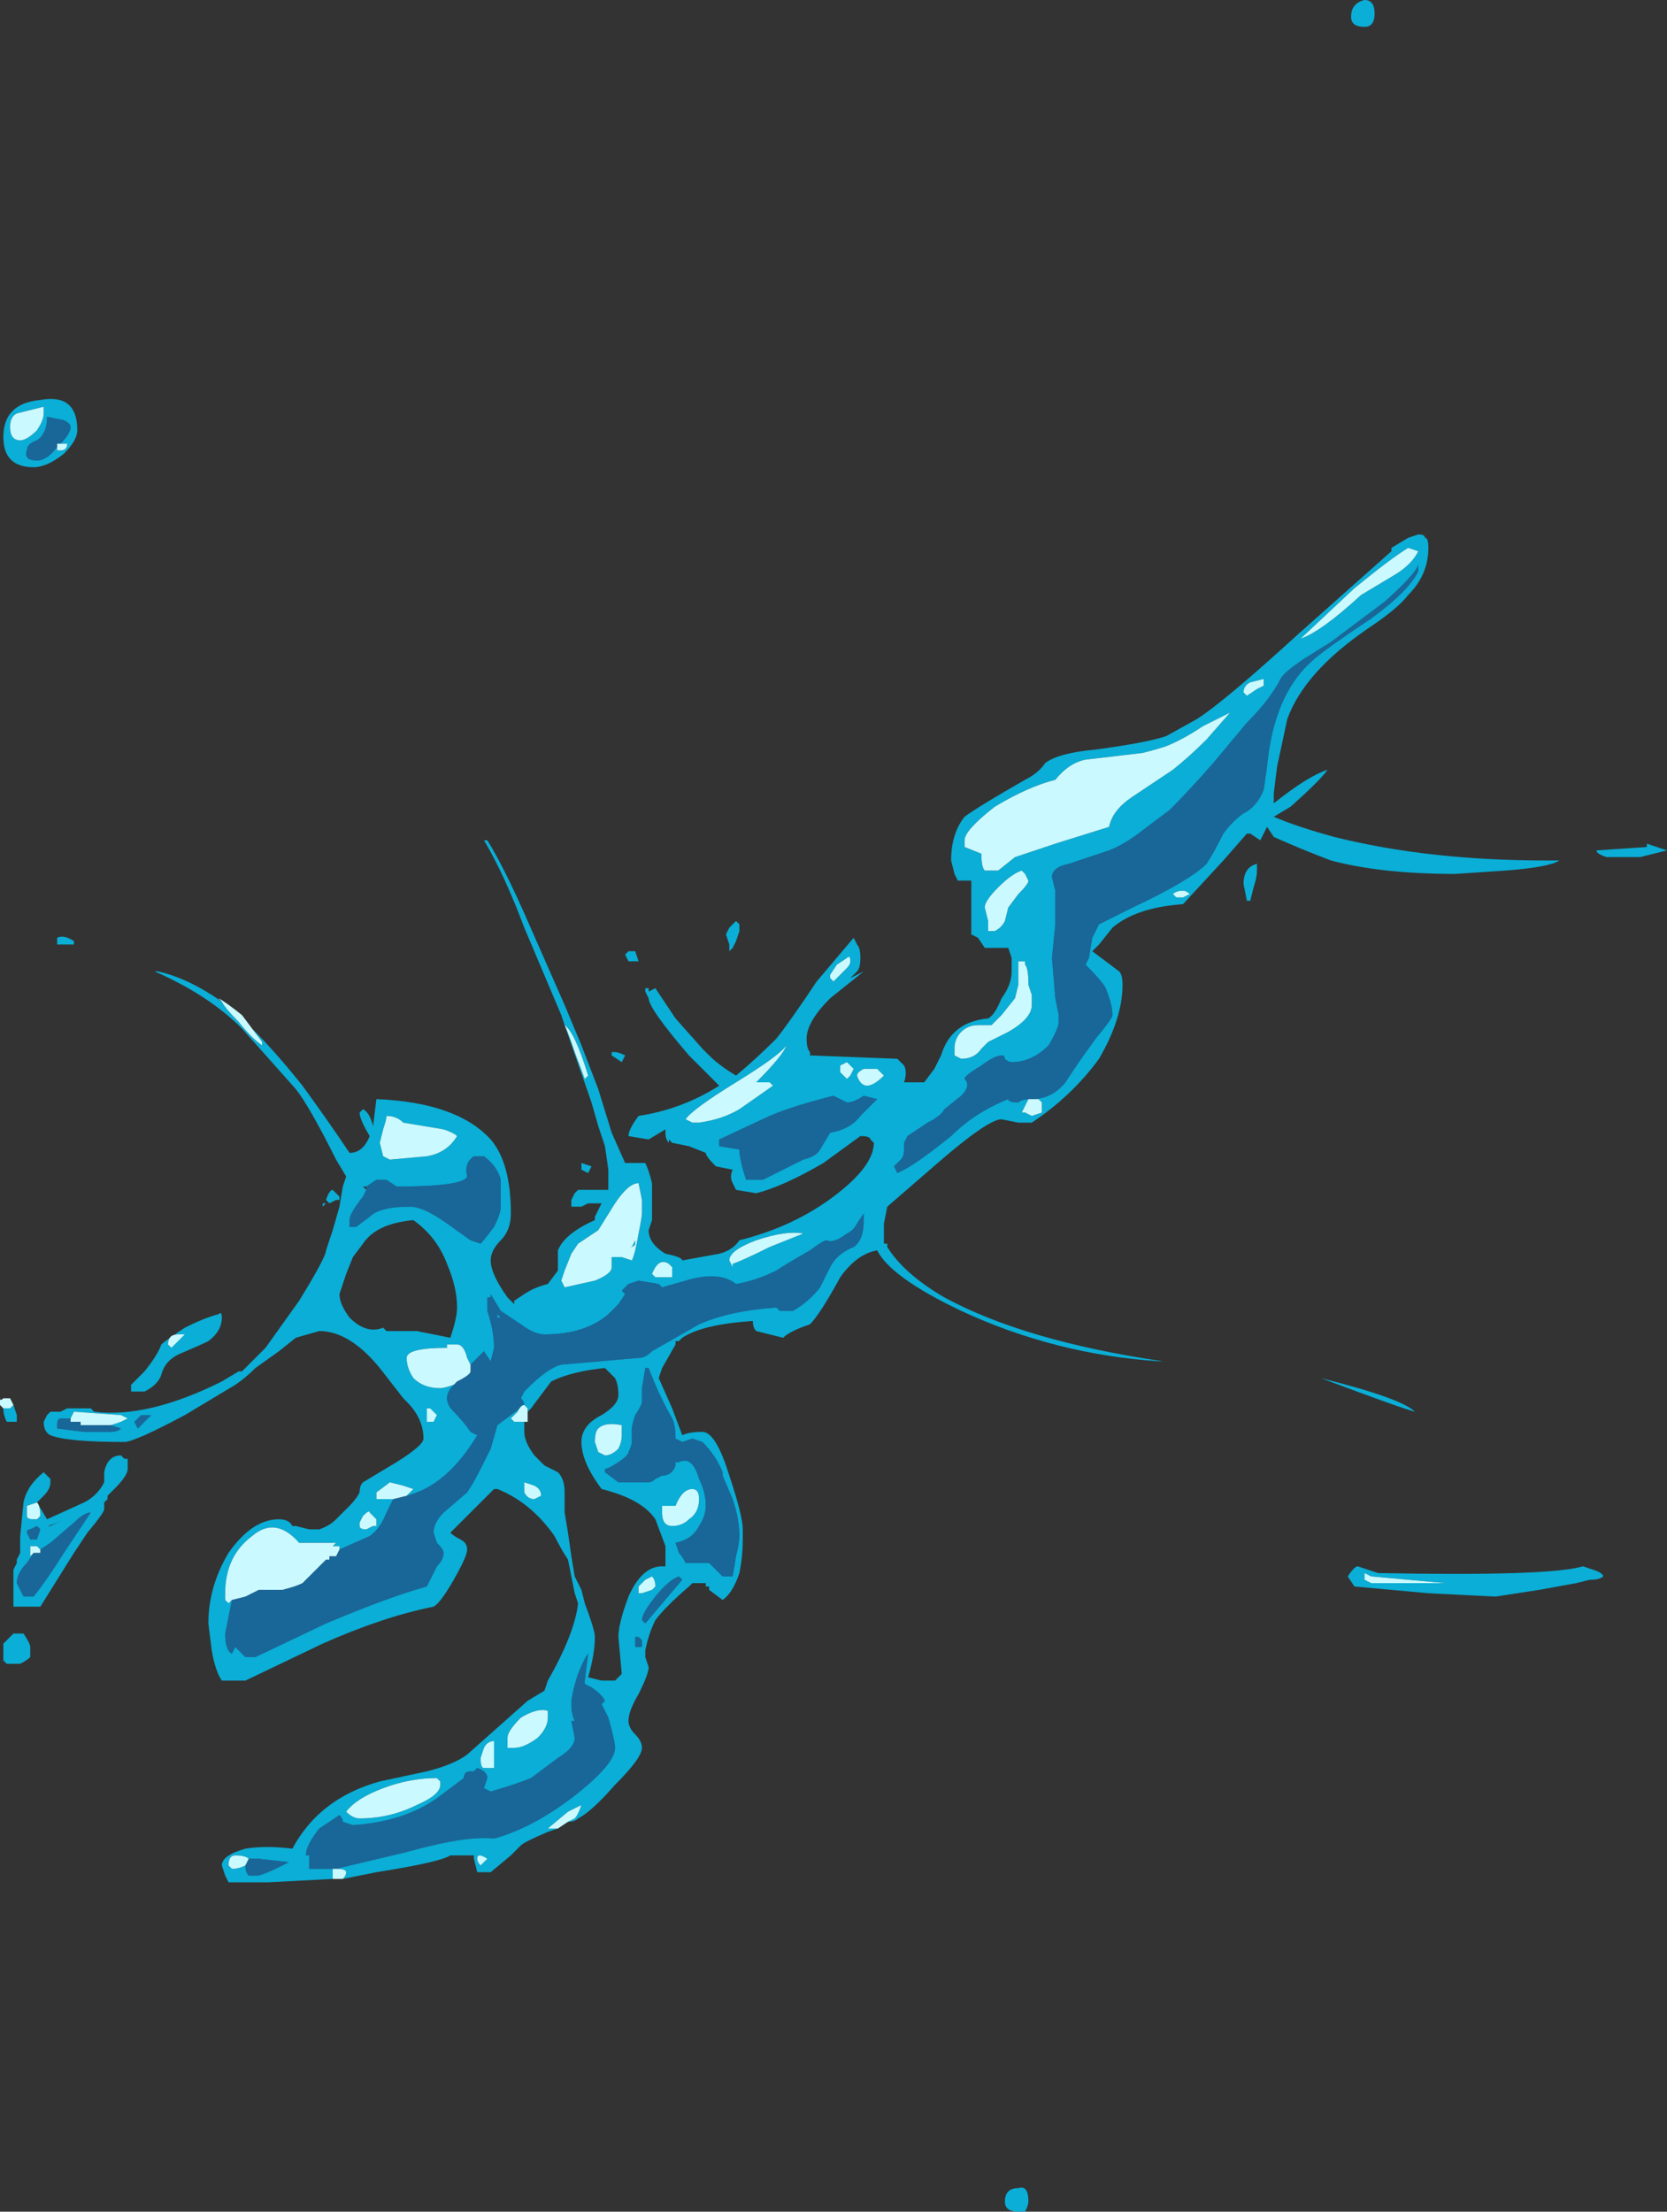 <?xml version="1.0" encoding="UTF-8" standalone="no"?>
<svg xmlns:ffdec="https://www.free-decompiler.com/flash" xmlns:xlink="http://www.w3.org/1999/xlink" ffdec:objectType="shape" height="32.9px" width="24.8px" xmlns="http://www.w3.org/2000/svg">
  <rect width="100%" height="100%" fill="#333333" stroke="none"/>
  <g transform="matrix(1.0, 0.0, 0.0, 1.0, 29.65, 39.05)">
    <path d="M-9.35 -38.65 Q-9.55 -38.65 -9.55 -38.8 -9.55 -39.0 -9.35 -39.05 -9.2 -39.05 -9.2 -38.85 -9.2 -38.65 -9.35 -38.65 M-9.4 -30.2 L-8.9 -30.5 Q-8.65 -30.65 -8.55 -30.85 L-8.7 -30.9 Q-8.95 -30.75 -9.5 -30.3 L-10.3 -29.55 Q-10.0 -29.65 -9.4 -30.2 M-21.25 -23.8 L-21.3 -23.95 -21.85 -25.25 Q-22.15 -26.05 -22.45 -26.55 L-22.4 -26.55 Q-22.15 -26.15 -21.8 -25.35 L-21.25 -24.1 -21.0 -23.5 -20.75 -22.85 -20.55 -22.2 -20.35 -21.75 -20.05 -21.75 Q-20.0 -21.65 -19.95 -21.45 -19.95 -21.3 -19.95 -21.2 L-19.95 -20.9 -20.0 -20.75 Q-20.0 -20.55 -19.75 -20.4 -19.5 -20.35 -19.5 -20.3 L-18.95 -20.4 Q-18.75 -20.45 -18.65 -20.6 -17.85 -20.8 -17.25 -21.25 -16.65 -21.7 -16.65 -22.05 L-16.7 -22.1 Q-16.7 -22.15 -16.85 -22.15 L-17.4 -21.75 Q-18.0 -21.4 -18.4 -21.3 L-18.7 -21.35 -18.75 -21.45 Q-18.8 -21.55 -18.75 -21.65 L-19.0 -21.7 Q-19.15 -21.85 -19.15 -21.9 L-19.4 -22.0 -19.65 -22.05 -19.7 -22.1 -19.7 -22.05 Q-19.75 -22.1 -19.75 -22.2 L-19.75 -22.25 -20.0 -22.1 -20.3 -22.15 Q-20.3 -22.25 -20.15 -22.45 -19.5 -22.55 -18.95 -22.9 L-19.4 -23.35 Q-20.0 -24.05 -20.0 -24.2 L-20.05 -24.3 -20.05 -24.35 -20.0 -24.35 -20.0 -24.3 -19.9 -24.35 -19.6 -23.9 -19.2 -23.45 -19.1 -23.35 Q-18.95 -23.2 -18.7 -23.05 -18.4 -23.3 -18.1 -23.6 -17.9 -23.85 -17.5 -24.45 L-16.95 -25.1 -16.9 -25.0 Q-16.85 -24.95 -16.85 -24.8 -16.85 -24.65 -16.9 -24.6 L-17.0 -24.5 -16.8 -24.6 -17.3 -24.2 Q-17.65 -23.85 -17.65 -23.6 -17.65 -23.45 -17.6 -23.4 L-17.6 -23.35 -16.3 -23.3 -16.2 -23.2 Q-16.15 -23.1 -16.2 -22.95 L-15.9 -22.95 -15.75 -23.15 -15.65 -23.35 Q-15.5 -23.85 -14.95 -23.9 -14.85 -23.95 -14.75 -24.2 -14.6 -24.4 -14.6 -24.6 -14.6 -24.7 -14.6 -24.8 L-14.65 -24.95 -15.0 -24.95 -15.1 -25.1 -15.2 -25.15 -15.2 -25.95 -15.4 -25.95 -15.45 -26.05 -15.5 -26.25 Q-15.5 -26.65 -15.3 -26.9 -15.1 -27.05 -14.4 -27.45 -14.2 -27.55 -14.1 -27.7 -13.9 -27.85 -13.35 -27.9 -12.6 -28.0 -12.3 -28.1 L-11.85 -28.35 Q-11.45 -28.6 -10.3 -29.65 L-8.95 -30.85 -8.95 -30.9 -8.7 -31.05 -8.55 -31.1 Q-8.45 -31.1 -8.45 -31.05 -8.4 -31.05 -8.4 -30.9 -8.4 -30.5 -8.7 -30.2 -8.85 -30.0 -9.3 -29.7 -10.25 -29.05 -10.5 -28.35 L-10.65 -27.65 -10.7 -27.25 -10.7 -27.1 Q-10.2 -27.5 -9.9 -27.6 -10.0 -27.45 -10.45 -27.05 L-10.7 -26.9 Q-10.35 -26.75 -9.8 -26.6 -8.4 -26.25 -6.65 -26.25 L-6.45 -26.25 Q-6.6 -26.15 -7.25 -26.1 L-8.0 -26.05 Q-9.1 -26.05 -9.85 -26.25 -10.25 -26.4 -10.7 -26.6 L-10.8 -26.75 -10.9 -26.55 -11.05 -26.65 -11.1 -26.65 -11.45 -26.25 -12.05 -25.6 Q-12.75 -25.55 -13.1 -25.25 L-13.3 -25.0 -13.4 -24.9 -13.0 -24.6 Q-12.95 -24.55 -12.95 -24.4 -12.95 -23.9 -13.3 -23.3 -13.7 -22.75 -14.3 -22.35 L-14.5 -22.35 -14.75 -22.4 Q-14.95 -22.4 -15.7 -21.75 L-16.45 -21.1 -16.5 -20.85 Q-16.5 -20.7 -16.5 -20.6 L-16.5 -20.55 -16.45 -20.55 -16.45 -20.5 Q-16.2 -20.1 -15.6 -19.75 -14.4 -19.1 -12.35 -18.8 L-12.4 -18.8 Q-13.95 -18.9 -15.35 -19.55 -16.4 -20.05 -16.6 -20.45 -16.9 -20.4 -17.15 -20.05 -17.45 -19.5 -17.6 -19.35 -17.9 -19.25 -18.0 -19.15 L-18.4 -19.25 Q-18.45 -19.3 -18.45 -19.4 -19.2 -19.35 -19.5 -19.15 L-19.55 -19.1 -19.6 -19.1 -19.6 -19.05 -19.8 -18.7 -19.85 -18.55 -19.65 -18.1 -19.5 -17.7 Q-19.4 -17.75 -19.2 -17.75 -19.0 -17.75 -18.8 -17.1 -18.6 -16.5 -18.6 -16.3 L-18.6 -16.15 Q-18.6 -15.9 -18.65 -15.65 -18.75 -15.35 -18.9 -15.25 L-19.1 -15.4 -19.1 -15.45 -19.15 -15.45 -19.15 -15.5 -19.35 -15.5 -19.4 -15.45 Q-19.75 -15.15 -19.9 -14.95 -20.0 -14.75 -20.05 -14.5 L-20.05 -14.4 -20.0 -14.25 Q-20.0 -14.15 -20.15 -13.85 -20.3 -13.6 -20.3 -13.45 -20.3 -13.35 -20.2 -13.25 -20.1 -13.15 -20.1 -13.05 -20.1 -12.9 -20.5 -12.5 -20.85 -12.1 -21.05 -12.0 -21.1 -11.95 -21.2 -11.95 L-21.1 -12.0 Q-21.05 -12.05 -21.0 -12.2 L-21.2 -12.1 -21.5 -11.85 -21.35 -11.85 -21.5 -11.8 Q-21.85 -11.65 -21.9 -11.6 L-22.05 -11.45 -22.35 -11.2 -22.55 -11.2 -22.6 -11.4 -22.6 -11.45 -22.95 -11.45 Q-23.1 -11.35 -24.05 -11.2 L-24.55 -11.1 Q-24.5 -11.15 -24.5 -11.2 -24.5 -11.25 -24.65 -11.25 L-23.6 -11.5 Q-22.7 -11.75 -22.3 -11.7 -21.75 -11.85 -21.15 -12.3 -20.5 -12.8 -20.5 -13.05 -20.5 -13.15 -20.6 -13.5 L-20.7 -13.7 -20.65 -13.75 Q-20.7 -13.85 -20.85 -13.95 L-20.95 -14.0 -20.95 -14.05 -20.9 -14.45 Q-20.95 -14.4 -21.05 -14.15 -21.15 -13.85 -21.15 -13.7 -21.15 -13.55 -21.1 -13.45 L-21.15 -13.45 -21.1 -13.2 Q-21.1 -13.05 -21.35 -12.9 L-21.75 -12.6 Q-22.0 -12.5 -22.35 -12.4 L-22.45 -12.45 -22.4 -12.6 Q-22.4 -12.7 -22.55 -12.75 L-22.6 -12.7 -22.65 -12.7 Q-22.75 -12.7 -22.75 -12.6 L-23.15 -12.3 Q-23.65 -11.95 -24.4 -11.9 L-24.55 -11.95 Q-24.55 -12.0 -24.6 -12.05 L-24.9 -11.85 Q-25.1 -11.6 -25.1 -11.45 L-25.05 -11.45 -25.05 -11.4 Q-25.05 -11.3 -25.05 -11.25 L-24.7 -11.25 -24.7 -11.1 -25.65 -11.05 -26.25 -11.05 -26.3 -11.15 -26.35 -11.3 Q-26.35 -11.45 -26.0 -11.55 -25.7 -11.6 -25.3 -11.55 -24.9 -12.3 -24.0 -12.55 L-23.3 -12.7 Q-22.9 -12.8 -22.7 -12.95 L-21.8 -13.75 -21.55 -13.9 -21.5 -14.05 Q-21.1 -14.75 -21.05 -15.2 L-21.1 -15.35 -21.2 -15.85 Q-21.3 -16.0 -21.4 -16.2 -21.75 -16.7 -22.25 -16.9 L-22.3 -16.9 -22.95 -16.25 Q-22.9 -16.2 -22.8 -16.15 -22.7 -16.1 -22.7 -16.0 -22.7 -15.9 -22.9 -15.55 -23.1 -15.2 -23.2 -15.15 -23.95 -15.0 -24.85 -14.6 L-26.0 -14.05 -26.35 -14.05 Q-26.45 -14.2 -26.5 -14.5 L-26.55 -14.9 Q-26.55 -15.45 -26.25 -15.95 -25.9 -16.45 -25.5 -16.45 -25.35 -16.45 -25.3 -16.35 L-25.25 -16.35 -25.05 -16.3 -24.9 -16.3 Q-24.75 -16.35 -24.65 -16.45 L-24.45 -16.65 Q-24.35 -16.75 -24.3 -16.85 -24.3 -16.95 -24.25 -17.0 L-23.75 -17.3 Q-23.35 -17.55 -23.35 -17.65 -23.35 -17.95 -23.6 -18.2 L-23.65 -18.25 -24.0 -18.7 Q-24.45 -19.25 -24.9 -19.25 L-25.25 -19.15 -25.5 -18.95 -25.85 -18.7 Q-26.0 -18.55 -26.15 -18.45 L-26.9 -18.0 Q-27.65 -17.6 -27.8 -17.6 -28.65 -17.6 -28.9 -17.7 -29.0 -17.75 -29.0 -17.9 L-28.95 -18.0 -28.9 -18.05 -28.75 -18.05 -28.65 -18.1 -28.3 -18.1 -28.25 -18.05 Q-27.45 -17.95 -26.35 -18.5 L-26.1 -18.65 -26.05 -18.65 Q-25.8 -18.9 -25.7 -19.0 L-25.2 -19.7 Q-24.8 -20.35 -24.8 -20.45 L-24.7 -20.75 -24.6 -21.1 -24.55 -21.4 -24.5 -21.55 -24.65 -21.8 Q-25.05 -22.6 -25.25 -22.85 L-26.05 -23.75 Q-26.55 -24.25 -27.35 -24.6 L-27.3 -24.6 Q-26.85 -24.5 -26.35 -24.15 -26.3 -24.05 -26.1 -23.85 -25.9 -23.6 -25.75 -23.5 L-25.75 -23.55 -25.9 -23.75 Q-25.55 -23.4 -25.15 -22.9 -24.75 -22.35 -24.45 -21.9 -24.25 -21.9 -24.15 -22.15 -24.3 -22.4 -24.3 -22.5 L-24.25 -22.55 Q-24.15 -22.5 -24.1 -22.3 L-24.05 -22.7 Q-22.85 -22.65 -22.35 -22.1 -22.05 -21.75 -22.05 -21.0 -22.05 -20.75 -22.2 -20.6 -22.35 -20.45 -22.35 -20.3 -22.35 -20.1 -22.1 -19.75 L-22.0 -19.65 -22.0 -19.7 -21.85 -19.8 Q-21.7 -19.9 -21.5 -19.95 L-21.35 -20.15 -21.35 -20.45 Q-21.25 -20.7 -20.8 -20.9 L-20.8 -20.95 -20.7 -21.15 -20.9 -21.15 -21.0 -21.1 -21.15 -21.1 -21.15 -21.2 -21.1 -21.3 -21.05 -21.35 -20.6 -21.35 -20.6 -21.65 -20.65 -22.0 -20.75 -22.3 -20.85 -22.65 -21.25 -23.8 Q-21.2 -23.7 -21.1 -23.4 L-20.95 -23.0 -20.9 -23.05 Q-21.1 -23.7 -21.25 -23.8 M-10.85 -28.85 L-10.85 -28.95 -11.05 -28.9 Q-11.15 -28.85 -11.15 -28.75 L-11.1 -28.7 -10.95 -28.8 -10.85 -28.85 M-10.25 -29.25 Q-10.55 -29.05 -10.6 -28.95 -10.75 -28.65 -11.1 -28.3 L-11.6 -27.7 Q-11.95 -27.3 -12.25 -27.0 L-12.65 -26.7 Q-12.9 -26.5 -13.15 -26.4 L-13.75 -26.2 Q-14.0 -26.15 -14.0 -26.0 L-13.95 -25.8 -13.95 -25.3 -14.0 -24.8 -13.95 -24.2 -13.9 -23.95 -13.9 -23.85 Q-13.9 -23.75 -14.05 -23.5 -14.3 -23.25 -14.6 -23.25 -14.65 -23.25 -14.7 -23.3 -14.7 -23.35 -14.75 -23.35 -14.85 -23.35 -15.05 -23.2 -15.3 -23.05 -15.3 -23.0 -15.2 -22.9 -15.35 -22.75 L-15.6 -22.55 Q-15.65 -22.45 -15.85 -22.35 L-16.15 -22.15 -16.2 -22.05 -16.2 -21.95 Q-16.2 -21.85 -16.25 -21.8 L-16.35 -21.7 -16.3 -21.6 -16.2 -21.65 Q-16.0 -21.75 -15.5 -22.15 -15.15 -22.5 -14.65 -22.7 -14.65 -22.65 -14.5 -22.65 -14.45 -22.7 -14.3 -22.7 -14.0 -22.7 -13.8 -22.95 -13.7 -23.1 -13.6 -23.25 L-13.35 -23.6 Q-13.1 -23.9 -13.1 -23.95 -13.1 -24.1 -13.2 -24.35 -13.25 -24.45 -13.5 -24.7 L-13.45 -24.8 -13.4 -25.1 -13.3 -25.3 Q-13.1 -25.4 -12.8 -25.55 -11.95 -25.95 -11.7 -26.2 -11.6 -26.35 -11.45 -26.65 -11.3 -26.85 -11.15 -26.95 -10.95 -27.05 -10.85 -27.3 L-10.8 -27.65 Q-10.7 -28.7 -10.15 -29.2 -10.0 -29.35 -9.25 -29.85 -8.7 -30.25 -8.55 -30.55 L-8.55 -30.65 Q-8.6 -30.5 -9.05 -30.1 L-9.85 -29.5 -10.25 -29.25 M-29.0 -32.9 L-29.0 -33.0 -29.4 -32.9 Q-29.5 -32.85 -29.5 -32.7 -29.5 -32.5 -29.35 -32.5 -29.25 -32.5 -29.1 -32.65 -29.0 -32.8 -29.0 -32.9 M-29.6 -32.55 Q-29.6 -33.05 -29.05 -33.1 -28.5 -33.2 -28.5 -32.65 -28.5 -32.5 -28.7 -32.3 -28.95 -32.1 -29.15 -32.1 -29.45 -32.1 -29.55 -32.3 -29.6 -32.4 -29.6 -32.55 M-28.75 -32.45 Q-28.6 -32.6 -28.6 -32.7 -28.6 -32.75 -28.7 -32.8 L-28.95 -32.85 Q-28.95 -32.6 -29.1 -32.5 -29.25 -32.45 -29.25 -32.35 -29.3 -32.2 -29.1 -32.2 -28.95 -32.2 -28.8 -32.4 L-28.8 -32.35 -28.75 -32.35 Q-28.65 -32.35 -28.65 -32.45 L-28.75 -32.45 M-28.8 -25.0 L-28.8 -25.1 Q-28.7 -25.15 -28.55 -25.05 L-28.55 -25.0 -28.8 -25.0 M-24.6 -21.25 L-24.6 -21.2 -24.65 -21.2 -24.75 -21.15 -24.8 -21.2 Q-24.75 -21.35 -24.7 -21.35 -24.65 -21.3 -24.6 -21.25 M-23.9 -22.45 Q-23.9 -22.4 -23.95 -22.25 L-24.0 -22.05 -23.95 -21.85 -23.85 -21.8 -23.3 -21.85 Q-23.0 -21.9 -22.85 -22.15 -22.9 -22.2 -23.05 -22.25 L-23.65 -22.35 Q-23.75 -22.45 -23.9 -22.45 M-24.2 -21.35 L-24.25 -21.25 Q-24.45 -21.0 -24.45 -20.9 L-24.45 -20.8 -24.35 -20.8 -24.15 -20.95 Q-24.0 -21.1 -23.55 -21.1 -23.35 -21.1 -23.0 -20.85 L-22.65 -20.6 -22.5 -20.55 Q-22.45 -20.6 -22.3 -20.8 -22.2 -21.0 -22.2 -21.1 L-22.2 -21.5 Q-22.25 -21.7 -22.45 -21.85 L-22.6 -21.85 Q-22.75 -21.75 -22.7 -21.55 -22.75 -21.4 -23.75 -21.4 L-23.9 -21.5 -24.05 -21.5 -24.2 -21.4 -24.25 -21.4 -24.2 -21.35 M-29.6 -18.1 L-29.5 -18.1 -29.45 -18.15 -29.4 -18.0 -29.4 -17.9 -29.55 -17.9 Q-29.6 -18.0 -29.6 -18.1 M-28.95 -17.1 L-28.9 -17.05 -28.9 -17.0 Q-28.9 -16.9 -29.0 -16.8 L-29.1 -16.7 -28.95 -16.45 -28.4 -16.7 Q-28.2 -16.8 -28.1 -17.0 L-28.1 -17.15 Q-28.05 -17.4 -27.85 -17.4 L-27.8 -17.35 -27.75 -17.35 -27.75 -17.2 Q-27.75 -17.1 -27.95 -16.9 L-28.05 -16.8 -28.05 -16.75 -28.1 -16.7 -28.1 -16.6 Q-28.1 -16.55 -28.35 -16.25 L-28.55 -15.95 -29.05 -15.15 -29.45 -15.15 -29.45 -15.7 -29.4 -15.8 -29.4 -15.85 -29.35 -15.95 -29.35 -16.2 -29.3 -16.7 Q-29.25 -16.95 -29.0 -17.15 L-28.95 -17.1 M-29.1 -16.7 L-29.25 -16.65 -29.25 -16.5 Q-29.25 -16.45 -29.15 -16.45 L-29.1 -16.45 -29.05 -16.5 Q-29.05 -16.65 -29.1 -16.7 M-29.05 -16.3 L-29.1 -16.35 -29.2 -16.3 Q-29.25 -16.3 -29.25 -16.25 L-29.2 -16.15 -29.1 -16.15 -29.05 -16.3 M-29.05 -16.0 L-29.1 -16.05 -29.2 -16.05 -29.2 -15.9 -29.15 -15.95 -29.25 -15.8 Q-29.4 -15.65 -29.4 -15.5 L-29.3 -15.3 -29.15 -15.3 Q-28.95 -15.55 -28.7 -15.95 L-28.3 -16.55 Q-28.4 -16.55 -28.55 -16.4 L-28.9 -16.1 -29.05 -16.0 M-29.45 -14.75 L-29.3 -14.75 Q-29.2 -14.6 -29.2 -14.55 L-29.2 -14.4 Q-29.25 -14.35 -29.35 -14.3 L-29.55 -14.3 -29.6 -14.35 -29.6 -14.6 Q-29.55 -14.65 -29.5 -14.7 L-29.45 -14.75 M-24.4 -20.35 L-24.5 -20.1 -24.6 -19.8 Q-24.6 -19.65 -24.45 -19.45 -24.2 -19.2 -23.95 -19.3 L-23.9 -19.25 -23.45 -19.25 -22.95 -19.15 Q-22.85 -19.45 -22.85 -19.6 -22.85 -19.9 -23.0 -20.25 -23.15 -20.65 -23.5 -20.9 -24.05 -20.85 -24.25 -20.55 L-24.4 -20.35 M-24.85 -21.1 L-24.85 -21.15 -24.8 -21.15 -24.85 -21.1 M-22.65 -18.75 L-22.7 -18.85 Q-22.75 -19.05 -22.85 -19.05 L-23.0 -19.05 -23.0 -19.0 Q-23.6 -19.0 -23.6 -18.85 -23.6 -18.7 -23.5 -18.55 -23.35 -18.4 -23.1 -18.4 -23.05 -18.4 -22.9 -18.45 -23.0 -18.35 -23.0 -18.25 -23.0 -18.15 -22.9 -18.05 -22.75 -17.9 -22.65 -17.75 L-22.55 -17.7 Q-23.0 -16.95 -23.6 -16.8 L-23.5 -16.9 -23.65 -16.95 -23.85 -17.0 -24.05 -16.85 -24.05 -16.75 -23.8 -16.75 -23.9 -16.55 Q-24.0 -16.3 -24.15 -16.2 L-24.6 -16.0 -24.6 -16.05 -24.7 -16.05 -24.65 -16.1 -25.2 -16.1 Q-25.55 -16.5 -25.9 -16.2 -26.3 -15.9 -26.3 -15.35 L-26.3 -15.25 -26.25 -15.2 -26.2 -15.25 -26.3 -14.75 Q-26.3 -14.5 -26.2 -14.45 L-26.15 -14.55 -26.0 -14.4 -25.85 -14.4 -24.8 -14.9 Q-23.85 -15.3 -23.3 -15.45 L-23.15 -15.75 Q-23.05 -15.85 -23.05 -15.95 -23.05 -16.0 -23.15 -16.1 L-23.2 -16.25 Q-23.2 -16.4 -23.05 -16.55 L-22.7 -16.85 Q-22.6 -17.0 -22.5 -17.2 L-22.35 -17.5 -22.25 -17.85 -21.85 -18.15 Q-21.85 -18.2 -21.9 -18.25 L-21.85 -18.35 -21.8 -18.4 Q-21.5 -18.7 -21.3 -18.75 L-20.15 -18.85 Q-20.05 -18.85 -19.95 -18.95 L-19.25 -19.35 Q-18.8 -19.55 -18.1 -19.6 L-18.05 -19.55 -17.85 -19.55 Q-17.6 -19.7 -17.45 -19.9 L-17.3 -20.2 Q-17.2 -20.4 -16.95 -20.5 -16.8 -20.6 -16.8 -20.9 L-16.8 -21.0 -16.9 -20.85 Q-16.95 -20.75 -17.05 -20.7 -17.25 -20.55 -17.35 -20.6 -17.4 -20.6 -17.6 -20.45 -17.95 -20.25 -18.1 -20.15 -18.4 -20.0 -18.7 -19.95 -18.95 -20.15 -19.45 -20.0 L-19.8 -19.9 -19.85 -19.95 -20.15 -20.0 -20.3 -19.95 -20.4 -19.85 -20.35 -19.8 -20.45 -19.65 -20.6 -19.5 Q-20.95 -19.2 -21.55 -19.2 -21.7 -19.2 -21.9 -19.35 L-22.2 -19.55 -22.35 -19.8 -22.35 -19.75 -22.4 -19.75 -22.4 -19.55 Q-22.3 -19.25 -22.3 -19.0 L-22.35 -18.8 -22.45 -18.95 -22.65 -18.75 M-23.2 -17.9 L-23.15 -18.0 -23.25 -18.1 -23.3 -18.1 -23.3 -17.9 -23.2 -17.9 M-28.0 -17.85 L-27.85 -17.9 -27.75 -17.95 -27.85 -18.0 -28.55 -18.05 -28.6 -17.95 -28.75 -17.95 Q-28.8 -17.95 -28.8 -17.85 L-28.8 -17.8 -28.4 -17.75 -28.0 -17.75 Q-27.9 -17.75 -27.85 -17.8 L-28.0 -17.85 M-28.5 -17.9 L-28.45 -17.9 -28.5 -17.9 M-27.7 -18.45 L-27.5 -18.65 Q-27.3 -18.9 -27.25 -19.05 -27.2 -19.1 -26.9 -19.3 -26.6 -19.45 -26.4 -19.5 -26.35 -19.55 -26.35 -19.45 -26.35 -19.25 -26.55 -19.1 -26.65 -19.05 -27.0 -18.9 -27.2 -18.8 -27.25 -18.6 -27.3 -18.45 -27.5 -18.35 L-27.7 -18.35 -27.7 -18.45 M-27.6 -17.8 L-27.4 -18.0 -27.55 -18.0 -27.65 -17.9 -27.6 -17.8 M-27.0 -19.1 L-26.9 -19.2 -27.0 -19.2 Q-27.15 -19.2 -27.15 -19.05 L-27.1 -19.0 -27.0 -19.1 M-28.9 -16.35 L-28.95 -16.35 Q-28.9 -16.35 -28.7 -16.45 L-28.9 -16.35 M-24.05 -16.45 L-24.15 -16.55 Q-24.15 -16.6 -24.25 -16.5 L-24.3 -16.4 -24.3 -16.35 Q-24.3 -16.3 -24.2 -16.3 L-24.1 -16.35 -24.05 -16.35 -24.05 -16.45 M-26.0 -11.3 Q-26.0 -11.2 -25.95 -11.15 L-25.8 -11.15 Q-25.65 -11.2 -25.55 -11.25 L-25.35 -11.35 -25.8 -11.4 -25.95 -11.4 Q-26.0 -11.45 -26.15 -11.45 -26.25 -11.45 -26.25 -11.3 L-26.2 -11.25 Q-26.1 -11.25 -26.0 -11.3 M-24.3 -12.0 Q-23.85 -12.0 -23.45 -12.2 -23.1 -12.35 -23.1 -12.5 L-23.1 -12.55 -23.15 -12.6 Q-23.55 -12.6 -23.95 -12.45 -24.35 -12.3 -24.5 -12.1 -24.4 -12.0 -24.3 -12.0 M-4.85 -26.4 L-5.25 -26.3 -5.75 -26.3 Q-5.9 -26.35 -5.9 -26.4 L-5.15 -26.45 -5.15 -26.5 -4.85 -26.4 M-10.95 -26.1 Q-10.95 -26.0 -11.0 -25.85 L-11.05 -25.65 -11.1 -25.65 -11.15 -25.9 Q-11.15 -26.15 -10.95 -26.2 -10.95 -26.35 -10.95 -26.1 M-9.35 -15.55 L-9.25 -15.5 -8.15 -15.5 -9.25 -15.6 -9.35 -15.65 -9.35 -15.55 M-9.6 -15.6 Q-9.5 -15.75 -9.45 -15.75 L-9.15 -15.65 Q-6.6 -15.6 -6.1 -15.75 L-5.95 -15.7 Q-5.8 -15.65 -5.8 -15.6 -5.85 -15.55 -6.0 -15.55 L-6.2 -15.5 -6.75 -15.4 -7.4 -15.3 -8.4 -15.35 -9.5 -15.45 -9.6 -15.6 M-8.6 -18.05 Q-8.8 -18.1 -10.0 -18.55 -8.8 -18.25 -8.6 -18.05 M-16.8 -23.15 Q-16.9 -23.1 -16.9 -23.05 -16.85 -22.9 -16.75 -22.9 -16.65 -22.9 -16.5 -23.05 L-16.6 -23.15 -16.8 -23.15 M-17.15 -23.05 L-17.15 -23.1 -17.05 -23.0 -17.0 -23.05 -16.95 -23.15 -17.05 -23.25 -17.15 -23.2 -17.15 -23.05 M-14.5 -24.75 L-14.5 -24.4 -14.55 -24.2 -14.75 -23.95 -14.9 -23.8 -15.1 -23.8 Q-15.25 -23.8 -15.35 -23.7 -15.45 -23.6 -15.45 -23.45 L-15.45 -23.35 -15.35 -23.3 Q-15.15 -23.3 -15.05 -23.45 L-14.95 -23.55 Q-14.85 -23.6 -14.65 -23.7 -14.3 -23.9 -14.3 -24.1 L-14.3 -24.25 -14.35 -24.4 Q-14.35 -24.65 -14.4 -24.7 L-14.4 -24.75 -14.5 -24.75 M-17.0 -24.75 Q-17.0 -24.85 -17.05 -24.8 L-17.2 -24.7 -17.3 -24.55 -17.3 -24.5 -17.25 -24.45 -17.05 -24.65 Q-17.0 -24.7 -17.0 -24.75 M-11.95 -25.75 Q-12.0 -25.8 -12.05 -25.8 -12.15 -25.8 -12.2 -25.75 L-12.15 -25.7 -12.05 -25.7 -11.95 -25.75 M-14.35 -25.95 L-14.4 -26.05 -14.45 -26.1 Q-14.6 -26.05 -14.8 -25.85 -15.0 -25.65 -15.0 -25.55 L-14.95 -25.35 -14.95 -25.2 -14.85 -25.2 Q-14.75 -25.25 -14.7 -25.35 L-14.65 -25.55 -14.5 -25.75 Q-14.35 -25.9 -14.35 -25.95 M-11.75 -28.25 Q-12.05 -28.05 -12.3 -27.95 -12.45 -27.9 -12.65 -27.85 L-13.5 -27.75 Q-13.75 -27.7 -13.95 -27.45 -14.35 -27.35 -14.85 -27.05 -15.3 -26.7 -15.3 -26.55 L-15.3 -26.45 -15.05 -26.35 Q-15.05 -26.15 -15.0 -26.1 L-14.8 -26.1 -14.55 -26.3 Q-14.4 -26.35 -13.95 -26.5 L-13.15 -26.75 Q-13.1 -27.0 -12.8 -27.2 L-12.2 -27.6 Q-11.95 -27.8 -11.7 -28.05 L-11.35 -28.45 Q-11.45 -28.4 -11.75 -28.25 M-17.3 -22.2 Q-17.0 -22.25 -16.85 -22.45 L-16.6 -22.7 -16.8 -22.75 Q-16.95 -22.65 -17.05 -22.65 L-17.25 -22.75 Q-17.85 -22.6 -18.2 -22.45 L-18.95 -22.1 -18.95 -22.0 -18.65 -21.95 Q-18.65 -21.8 -18.55 -21.5 L-18.3 -21.5 -17.7 -21.8 Q-17.5 -21.85 -17.45 -21.95 L-17.3 -22.2 M-14.2 -22.7 L-14.35 -22.7 -14.45 -22.5 -14.4 -22.5 -14.3 -22.45 -14.15 -22.5 -14.15 -22.65 -14.2 -22.7 M-20.15 -24.75 L-20.3 -24.75 -20.35 -24.85 -20.3 -24.9 -20.2 -24.9 -20.15 -24.75 M-18.85 -25.15 L-18.8 -25.25 -18.7 -25.35 -18.65 -25.3 Q-18.65 -25.25 -18.65 -25.2 L-18.7 -25.05 -18.75 -24.95 -18.8 -24.9 -18.8 -25.0 -18.85 -25.15 M-20.5 -23.4 Q-20.45 -23.4 -20.35 -23.35 L-20.4 -23.25 -20.55 -23.35 -20.55 -23.4 -20.5 -23.4 M-21.0 -21.75 L-20.85 -21.7 -20.9 -21.6 -21.0 -21.65 -21.0 -21.75 M-19.7 -20.05 L-19.65 -20.05 -19.65 -20.2 -19.7 -20.25 Q-19.85 -20.35 -19.95 -20.1 L-19.9 -20.05 -19.7 -20.05 M-20.2 -20.6 L-20.2 -20.55 Q-20.2 -20.5 -20.3 -20.5 L-20.25 -20.5 -20.2 -20.6 M-20.1 -21.0 L-20.1 -21.2 -20.15 -21.45 Q-20.3 -21.45 -20.5 -21.15 L-20.75 -20.75 -21.05 -20.55 -21.15 -20.4 -21.25 -20.15 -21.3 -20.0 -21.25 -19.9 -20.8 -20.0 Q-20.55 -20.1 -20.55 -20.2 L-20.55 -20.35 -20.4 -20.35 -20.25 -20.3 Q-20.2 -20.4 -20.15 -20.7 -20.1 -20.95 -20.1 -21.0 M-18.75 -20.2 L-18.75 -20.25 Q-18.6 -20.3 -18.2 -20.5 L-17.7 -20.7 Q-17.95 -20.75 -18.4 -20.6 -18.8 -20.45 -18.8 -20.3 L-18.75 -20.2 M-20.25 -21.3 L-20.25 -21.3 M-19.35 -22.35 L-19.25 -22.35 Q-18.9 -22.4 -18.65 -22.55 L-18.15 -22.9 -18.2 -22.95 -18.4 -22.95 Q-18.0 -23.35 -17.95 -23.5 -18.05 -23.35 -18.7 -22.95 -19.35 -22.55 -19.45 -22.4 L-19.35 -22.35 M-22.2 -19.45 L-22.25 -19.45 -22.25 -19.5 -22.2 -19.45 M-20.0 -18.7 L-20.05 -18.7 -20.1 -18.4 -20.1 -18.2 Q-20.1 -18.15 -20.2 -18.0 -20.25 -17.85 -20.25 -17.8 L-20.25 -17.6 Q-20.25 -17.55 -20.3 -17.45 -20.3 -17.4 -20.45 -17.3 -20.6 -17.2 -20.65 -17.2 L-20.65 -17.15 -20.45 -17.0 -20.0 -17.0 Q-19.95 -17.0 -19.9 -17.05 L-19.8 -17.1 Q-19.65 -17.1 -19.6 -17.25 L-19.6 -17.3 -19.55 -17.3 Q-19.35 -17.4 -19.25 -17.05 -19.15 -16.85 -19.15 -16.65 -19.15 -16.5 -19.25 -16.35 -19.35 -16.15 -19.6 -16.1 L-19.55 -15.95 Q-19.5 -15.9 -19.45 -15.8 L-19.1 -15.8 -18.9 -15.6 -18.75 -15.6 -18.7 -15.9 Q-18.65 -16.1 -18.65 -16.2 -18.65 -16.45 -18.75 -16.75 L-18.9 -17.1 -18.9 -17.15 Q-19.0 -17.4 -19.2 -17.6 L-19.35 -17.65 -19.5 -17.6 -19.6 -17.65 Q-19.6 -17.85 -19.65 -17.95 -19.85 -18.3 -20.0 -18.7 M-21.8 -18.05 L-21.8 -18.1 -21.85 -18.15 Q-21.9 -18.15 -21.95 -18.05 L-22.05 -17.95 -22.0 -17.9 -21.85 -17.9 -21.85 -17.75 Q-21.85 -17.6 -21.7 -17.4 L-21.55 -17.25 -21.35 -17.15 Q-21.25 -17.05 -21.25 -16.85 L-21.25 -16.55 -21.2 -16.25 -21.15 -15.9 -21.1 -15.6 -21.0 -15.4 -20.95 -15.2 Q-20.8 -14.8 -20.8 -14.7 -20.8 -14.45 -20.9 -14.1 L-20.7 -14.05 -20.5 -14.05 -20.4 -14.15 -20.45 -14.7 Q-20.45 -14.9 -20.3 -15.3 -20.1 -15.75 -19.8 -15.75 L-19.75 -15.75 Q-19.75 -15.85 -19.75 -16.0 L-19.75 -16.05 -19.9 -16.45 Q-20.1 -16.75 -20.7 -16.9 -21.0 -17.3 -21.0 -17.6 -21.0 -17.85 -20.7 -18.0 -20.45 -18.15 -20.45 -18.3 -20.45 -18.45 -20.5 -18.55 L-20.65 -18.7 Q-21.15 -18.65 -21.45 -18.5 L-21.75 -18.1 -21.8 -18.05 M-21.7 -16.75 L-21.6 -16.8 Q-21.6 -16.9 -21.7 -16.95 L-21.85 -17.0 -21.85 -16.85 Q-21.8 -16.75 -21.7 -16.75 M-20.4 -17.7 Q-20.4 -17.8 -20.4 -17.85 -20.65 -17.9 -20.75 -17.8 -20.8 -17.75 -20.8 -17.6 L-20.75 -17.45 -20.65 -17.4 Q-20.55 -17.4 -20.45 -17.5 -20.4 -17.6 -20.4 -17.7 M-21.85 -17.45 L-21.85 -17.45 M-19.95 -15.6 L-20.05 -15.55 -20.15 -15.45 -20.15 -15.35 -20.1 -15.35 -19.95 -15.4 -19.9 -15.45 Q-19.9 -15.55 -19.95 -15.6 M-19.8 -16.65 L-19.8 -16.55 Q-19.8 -16.35 -19.65 -16.35 -19.5 -16.35 -19.4 -16.45 -19.25 -16.55 -19.25 -16.75 -19.25 -16.9 -19.35 -16.9 -19.5 -16.9 -19.6 -16.65 L-19.8 -16.65 M-20.1 -14.65 L-20.15 -14.7 -20.2 -14.7 -20.2 -14.55 -20.1 -14.55 -20.1 -14.65 M-19.55 -15.6 Q-19.7 -15.55 -19.9 -15.3 -20.1 -15.05 -20.1 -14.95 L-20.05 -14.9 -19.5 -15.55 -19.55 -15.6 M-22.45 -11.35 L-22.4 -11.4 Q-22.55 -11.5 -22.55 -11.4 -22.55 -11.35 -22.5 -11.3 L-22.45 -11.35 M-22.45 -13.05 L-22.5 -12.9 Q-22.5 -12.75 -22.45 -12.75 L-22.3 -12.75 -22.3 -13.15 Q-22.4 -13.15 -22.45 -13.05 M-21.5 -13.5 L-21.5 -13.6 Q-21.65 -13.65 -21.9 -13.5 -22.1 -13.3 -22.1 -13.2 L-22.1 -13.05 -22.0 -13.05 Q-21.85 -13.05 -21.65 -13.2 -21.5 -13.35 -21.5 -13.5 M-14.4 -6.15 Q-14.45 -6.15 -14.5 -6.15 -14.7 -6.15 -14.7 -6.3 -14.7 -6.5 -14.5 -6.5 -14.35 -6.55 -14.35 -6.3 -14.35 -6.25 -14.4 -6.15" fill="#00cdff" fill-opacity="0.8" fill-rule="evenodd" stroke="none"/>
    <path d="M-10.25 -29.25 L-9.85 -29.5 -9.05 -30.1 Q-8.6 -30.5 -8.55 -30.65 L-8.55 -30.55 Q-8.7 -30.25 -9.25 -29.85 -10.0 -29.35 -10.15 -29.2 -10.7 -28.7 -10.8 -27.65 L-10.85 -27.3 Q-10.95 -27.05 -11.15 -26.95 -11.3 -26.85 -11.45 -26.65 -11.6 -26.35 -11.7 -26.2 -11.95 -25.95 -12.8 -25.55 -13.1 -25.4 -13.3 -25.3 L-13.4 -25.1 -13.45 -24.8 -13.5 -24.7 Q-13.25 -24.45 -13.2 -24.35 -13.1 -24.1 -13.1 -23.95 -13.1 -23.9 -13.35 -23.6 L-13.6 -23.25 Q-13.7 -23.1 -13.8 -22.95 -14.0 -22.7 -14.3 -22.7 -14.45 -22.7 -14.5 -22.65 -14.65 -22.65 -14.65 -22.7 -15.15 -22.5 -15.5 -22.15 -16.0 -21.75 -16.2 -21.65 L-16.3 -21.6 -16.35 -21.7 -16.25 -21.8 Q-16.2 -21.85 -16.2 -21.95 L-16.2 -22.05 -16.15 -22.15 -15.85 -22.35 Q-15.65 -22.45 -15.6 -22.55 L-15.35 -22.75 Q-15.2 -22.9 -15.3 -23.0 -15.3 -23.05 -15.05 -23.2 -14.85 -23.35 -14.75 -23.35 -14.7 -23.35 -14.7 -23.3 -14.65 -23.25 -14.6 -23.25 -14.3 -23.25 -14.05 -23.5 -13.9 -23.75 -13.9 -23.85 L-13.9 -23.95 -13.95 -24.2 -14.0 -24.8 -13.95 -25.3 -13.95 -25.8 -14.0 -26.0 Q-14.0 -26.15 -13.75 -26.2 L-13.15 -26.4 Q-12.9 -26.5 -12.65 -26.7 L-12.25 -27.0 Q-11.95 -27.3 -11.6 -27.7 L-11.1 -28.3 Q-10.75 -28.65 -10.6 -28.95 -10.55 -29.05 -10.25 -29.25 M-28.8 -32.4 Q-28.95 -32.2 -29.1 -32.2 -29.3 -32.2 -29.25 -32.35 -29.25 -32.45 -29.1 -32.5 -28.95 -32.6 -28.95 -32.85 L-28.7 -32.8 Q-28.6 -32.75 -28.6 -32.7 -28.6 -32.6 -28.75 -32.45 L-28.8 -32.45 -28.8 -32.4 M-24.2 -21.4 L-24.05 -21.5 -23.9 -21.5 -23.75 -21.4 Q-22.75 -21.4 -22.7 -21.55 -22.75 -21.75 -22.6 -21.85 L-22.45 -21.85 Q-22.25 -21.7 -22.2 -21.5 L-22.2 -21.1 Q-22.2 -21.0 -22.3 -20.8 -22.45 -20.6 -22.5 -20.55 L-22.65 -20.6 -23.0 -20.85 Q-23.35 -21.1 -23.55 -21.1 -24.0 -21.1 -24.15 -20.95 L-24.35 -20.8 -24.45 -20.8 -24.45 -20.9 Q-24.45 -21.0 -24.25 -21.25 L-24.2 -21.35 -24.2 -21.4 M-29.05 -16.3 L-29.1 -16.15 -29.2 -16.15 -29.25 -16.25 Q-29.25 -16.3 -29.2 -16.3 L-29.1 -16.35 -29.05 -16.3 M-29.05 -16.0 L-28.9 -16.1 -28.55 -16.4 Q-28.4 -16.55 -28.3 -16.55 L-28.7 -15.95 Q-28.95 -15.55 -29.15 -15.3 L-29.3 -15.3 -29.4 -15.5 Q-29.4 -15.65 -29.25 -15.8 L-29.15 -15.95 -29.05 -15.95 -29.05 -16.0 M-22.65 -18.75 L-22.45 -18.95 -22.35 -18.8 -22.3 -19.0 Q-22.3 -19.25 -22.4 -19.55 L-22.4 -19.75 -22.35 -19.75 -22.35 -19.8 -22.2 -19.55 -21.9 -19.35 Q-21.7 -19.2 -21.55 -19.2 -20.95 -19.2 -20.6 -19.5 L-20.45 -19.65 -20.35 -19.8 -20.4 -19.85 -20.3 -19.95 -20.15 -20.0 -19.85 -19.95 -19.8 -19.9 -19.45 -20.0 Q-18.95 -20.15 -18.7 -19.95 -18.4 -20.0 -18.1 -20.15 -17.95 -20.25 -17.6 -20.45 -17.4 -20.6 -17.35 -20.6 -17.25 -20.55 -17.05 -20.7 -16.95 -20.75 -16.9 -20.85 L-16.8 -21.0 -16.8 -20.9 Q-16.8 -20.6 -16.95 -20.5 -17.2 -20.4 -17.3 -20.2 L-17.45 -19.9 Q-17.6 -19.7 -17.85 -19.55 L-18.05 -19.55 -18.1 -19.6 Q-18.8 -19.55 -19.25 -19.35 L-19.95 -18.95 Q-20.05 -18.85 -20.15 -18.85 L-21.3 -18.75 Q-21.5 -18.7 -21.8 -18.4 L-21.85 -18.35 -21.9 -18.25 Q-21.85 -18.2 -21.85 -18.15 L-22.25 -17.85 -22.35 -17.5 -22.5 -17.2 Q-22.6 -17.0 -22.7 -16.85 L-23.05 -16.55 Q-23.2 -16.4 -23.2 -16.25 L-23.15 -16.1 Q-23.05 -16.0 -23.05 -15.95 -23.05 -15.85 -23.15 -15.75 L-23.3 -15.45 Q-23.85 -15.3 -24.8 -14.9 L-25.85 -14.4 -26.0 -14.4 -26.15 -14.55 -26.2 -14.45 Q-26.3 -14.5 -26.3 -14.75 L-26.2 -15.25 -26.0 -15.3 -25.8 -15.4 -25.45 -15.4 Q-25.25 -15.45 -25.15 -15.5 -25.05 -15.6 -24.9 -15.75 L-24.8 -15.85 -24.75 -15.85 -24.75 -15.9 -24.65 -15.9 -24.6 -16.0 -24.15 -16.2 Q-24.0 -16.3 -23.9 -16.55 L-23.8 -16.75 -23.6 -16.8 Q-23.0 -16.95 -22.55 -17.7 L-22.65 -17.75 Q-22.75 -17.9 -22.9 -18.05 -23.0 -18.15 -23.0 -18.25 -23.0 -18.35 -22.9 -18.45 L-22.85 -18.5 Q-22.65 -18.6 -22.65 -18.65 L-22.65 -18.75 M-28.0 -17.85 L-27.85 -17.8 Q-27.9 -17.75 -28.0 -17.75 L-28.4 -17.75 -28.8 -17.8 -28.8 -17.85 Q-28.8 -17.95 -28.75 -17.95 L-28.6 -17.95 -28.6 -17.9 -28.5 -17.9 -28.45 -17.9 -28.45 -17.85 -28.0 -17.85 M-27.6 -17.8 L-27.65 -17.9 -27.55 -18.0 -27.4 -18.0 -27.6 -17.8 M-24.7 -11.25 L-25.05 -11.25 Q-25.05 -11.3 -25.05 -11.4 L-25.05 -11.45 -25.1 -11.45 Q-25.1 -11.6 -24.9 -11.85 L-24.6 -12.05 Q-24.55 -12.0 -24.55 -11.95 L-24.4 -11.9 Q-23.65 -11.95 -23.15 -12.3 L-22.75 -12.6 Q-22.75 -12.7 -22.65 -12.7 L-22.6 -12.7 -22.55 -12.75 Q-22.4 -12.7 -22.4 -12.6 L-22.45 -12.45 -22.35 -12.4 Q-22.0 -12.5 -21.75 -12.6 L-21.35 -12.9 Q-21.1 -13.05 -21.1 -13.2 L-21.15 -13.45 -21.1 -13.45 Q-21.15 -13.55 -21.15 -13.7 -21.15 -13.85 -21.05 -14.15 -20.95 -14.4 -20.9 -14.45 L-20.95 -14.05 -20.95 -14.0 -20.85 -13.95 Q-20.7 -13.85 -20.65 -13.75 L-20.7 -13.7 -20.6 -13.5 Q-20.5 -13.15 -20.5 -13.05 -20.5 -12.8 -21.15 -12.3 -21.75 -11.85 -22.3 -11.7 -22.7 -11.75 -23.6 -11.5 L-24.65 -11.25 -24.7 -11.25 M-25.95 -11.4 L-25.8 -11.4 -25.35 -11.35 -25.55 -11.25 Q-25.65 -11.2 -25.8 -11.15 L-25.95 -11.15 Q-26.0 -11.2 -26.0 -11.3 L-25.95 -11.4 M-17.3 -22.2 L-17.45 -21.95 Q-17.5 -21.85 -17.7 -21.8 L-18.3 -21.5 -18.55 -21.5 Q-18.65 -21.8 -18.65 -21.95 L-18.95 -22.0 -18.95 -22.1 -18.2 -22.45 Q-17.85 -22.6 -17.25 -22.75 L-17.05 -22.65 Q-16.95 -22.65 -16.8 -22.75 L-16.6 -22.7 -16.85 -22.45 Q-17.0 -22.25 -17.3 -22.2 M-20.0 -18.7 Q-19.85 -18.3 -19.65 -17.95 -19.6 -17.85 -19.6 -17.65 L-19.5 -17.6 -19.35 -17.65 -19.2 -17.6 Q-19.0 -17.4 -18.9 -17.15 L-18.9 -17.1 -18.75 -16.75 Q-18.65 -16.45 -18.65 -16.2 -18.65 -16.1 -18.7 -15.9 L-18.75 -15.6 -18.9 -15.6 -19.1 -15.8 -19.45 -15.8 Q-19.5 -15.9 -19.55 -15.95 L-19.6 -16.1 Q-19.35 -16.15 -19.25 -16.35 -19.15 -16.5 -19.15 -16.65 -19.15 -16.85 -19.25 -17.05 -19.35 -17.4 -19.55 -17.3 L-19.6 -17.3 -19.6 -17.25 Q-19.65 -17.1 -19.8 -17.1 L-19.9 -17.05 Q-19.95 -17.0 -20.0 -17.0 L-20.45 -17.0 -20.65 -17.15 -20.65 -17.2 Q-20.6 -17.2 -20.45 -17.3 -20.3 -17.4 -20.3 -17.45 -20.25 -17.55 -20.25 -17.6 L-20.25 -17.8 Q-20.25 -17.85 -20.2 -18.0 -20.1 -18.15 -20.1 -18.2 L-20.1 -18.4 -20.05 -18.7 -20.0 -18.7 M-22.2 -19.45 L-22.25 -19.5 -22.25 -19.45 -22.2 -19.45 M-19.55 -15.6 L-19.5 -15.55 -20.05 -14.9 -20.1 -14.95 Q-20.1 -15.05 -19.9 -15.3 -19.7 -15.55 -19.55 -15.6 M-20.1 -14.65 L-20.1 -14.55 -20.2 -14.55 -20.2 -14.7 -20.15 -14.7 -20.1 -14.65" fill="#0099ff" fill-opacity="0.502" fill-rule="evenodd" stroke="none"/>
    <path d="M-9.4 -30.2 Q-10.0 -29.65 -10.3 -29.55 L-9.5 -30.3 Q-8.95 -30.75 -8.7 -30.9 L-8.55 -30.85 Q-8.65 -30.65 -8.9 -30.5 L-9.4 -30.2 M-21.2 -11.95 L-21.35 -11.85 -21.5 -11.85 -21.2 -12.1 -21.0 -12.2 Q-21.05 -12.05 -21.1 -12.0 L-21.2 -11.95 M-24.55 -11.1 L-24.7 -11.1 -24.7 -11.25 -24.65 -11.25 Q-24.5 -11.25 -24.5 -11.2 -24.5 -11.15 -24.55 -11.1 M-26.35 -24.15 L-26.4 -24.2 Q-26.3 -24.15 -26.05 -23.95 L-25.9 -23.75 -25.75 -23.55 -25.75 -23.5 Q-25.9 -23.6 -26.1 -23.85 -26.3 -24.05 -26.35 -24.15 M-21.25 -23.8 Q-21.1 -23.7 -20.9 -23.05 L-20.95 -23.0 -21.1 -23.4 Q-21.2 -23.7 -21.25 -23.8 M-10.85 -28.85 L-10.95 -28.8 -11.1 -28.7 -11.15 -28.75 Q-11.15 -28.85 -11.05 -28.9 L-10.85 -28.95 -10.85 -28.85 M-29.0 -32.9 Q-29.0 -32.8 -29.1 -32.65 -29.25 -32.5 -29.35 -32.5 -29.5 -32.5 -29.5 -32.7 -29.5 -32.85 -29.4 -32.9 L-29.0 -33.0 -29.0 -32.9 M-28.75 -32.45 L-28.65 -32.45 Q-28.65 -32.35 -28.75 -32.35 L-28.8 -32.35 -28.8 -32.4 -28.8 -32.45 -28.75 -32.45 M-23.9 -22.45 Q-23.75 -22.45 -23.65 -22.35 L-23.05 -22.25 Q-22.9 -22.2 -22.85 -22.15 -23.0 -21.9 -23.3 -21.85 L-23.85 -21.8 -23.95 -21.85 -24.0 -22.05 -23.95 -22.25 Q-23.9 -22.4 -23.9 -22.45 M-29.45 -18.15 L-29.5 -18.1 -29.6 -18.1 -29.65 -18.15 -29.65 -18.25 Q-29.65 -18.2 -29.6 -18.25 L-29.5 -18.25 -29.45 -18.15 M-29.1 -16.7 Q-29.05 -16.65 -29.05 -16.5 L-29.1 -16.45 -29.15 -16.45 Q-29.25 -16.45 -29.25 -16.5 L-29.25 -16.65 -29.1 -16.7 M-29.15 -15.95 L-29.2 -15.9 -29.2 -16.05 -29.1 -16.05 -29.05 -16.0 -29.05 -15.95 -29.15 -15.95 M-23.2 -17.9 L-23.3 -17.9 -23.3 -18.1 -23.25 -18.1 -23.15 -18.0 -23.2 -17.9 M-22.9 -18.45 Q-23.05 -18.4 -23.1 -18.4 -23.35 -18.4 -23.5 -18.55 -23.6 -18.7 -23.6 -18.85 -23.6 -19.0 -23.0 -19.0 L-23.0 -19.05 -22.85 -19.05 Q-22.75 -19.05 -22.7 -18.85 L-22.65 -18.75 -22.65 -18.65 Q-22.65 -18.6 -22.85 -18.5 L-22.9 -18.45 M-26.2 -15.25 L-26.25 -15.2 -26.3 -15.25 -26.3 -15.35 Q-26.3 -15.9 -25.9 -16.2 -25.55 -16.5 -25.2 -16.1 L-24.65 -16.1 -24.7 -16.05 -24.6 -16.05 -24.6 -16.0 -24.65 -15.9 -24.75 -15.9 -24.75 -15.85 -24.8 -15.85 -24.9 -15.75 Q-25.05 -15.6 -25.15 -15.5 -25.25 -15.45 -25.45 -15.4 L-25.8 -15.4 -26.0 -15.3 -26.2 -15.25 M-23.8 -16.75 L-24.05 -16.75 -24.05 -16.85 -23.85 -17.0 -23.65 -16.95 -23.5 -16.9 -23.6 -16.8 -23.8 -16.75 M-28.6 -17.95 L-28.55 -18.05 -27.85 -18.0 -27.75 -17.95 -27.85 -17.9 -28.0 -17.85 -28.45 -17.85 -28.45 -17.9 -28.5 -17.9 -28.6 -17.9 -28.6 -17.95 M-27.0 -19.1 L-27.1 -19.0 -27.15 -19.05 Q-27.15 -19.2 -27.0 -19.2 L-26.9 -19.2 -27.0 -19.1 M-24.05 -16.45 L-24.05 -16.35 -24.1 -16.35 -24.2 -16.3 Q-24.3 -16.3 -24.3 -16.35 L-24.3 -16.4 -24.25 -16.5 Q-24.15 -16.6 -24.15 -16.55 L-24.05 -16.45 M-26.0 -11.3 Q-26.1 -11.25 -26.2 -11.25 L-26.25 -11.3 Q-26.25 -11.45 -26.15 -11.45 -26.0 -11.45 -25.95 -11.4 L-26.0 -11.3 M-24.3 -12.0 Q-24.4 -12.0 -24.5 -12.1 -24.35 -12.3 -23.95 -12.45 -23.55 -12.6 -23.15 -12.6 L-23.1 -12.55 -23.1 -12.5 Q-23.1 -12.35 -23.45 -12.2 -23.85 -12.0 -24.3 -12.0 M-9.35 -15.55 L-9.35 -15.65 -9.25 -15.6 -8.15 -15.5 -9.25 -15.5 -9.35 -15.55 M-11.75 -28.25 Q-11.45 -28.4 -11.35 -28.45 L-11.7 -28.05 Q-11.95 -27.8 -12.2 -27.6 L-12.8 -27.2 Q-13.1 -27.0 -13.15 -26.75 L-13.95 -26.5 Q-14.4 -26.35 -14.55 -26.3 L-14.8 -26.1 -15.0 -26.1 Q-15.05 -26.15 -15.05 -26.35 L-15.3 -26.45 -15.3 -26.55 Q-15.3 -26.7 -14.85 -27.05 -14.35 -27.35 -13.95 -27.45 -13.75 -27.7 -13.5 -27.75 L-12.65 -27.85 Q-12.45 -27.9 -12.3 -27.95 -12.05 -28.05 -11.75 -28.25 M-14.35 -25.95 Q-14.35 -25.9 -14.5 -25.75 L-14.65 -25.55 -14.7 -25.35 Q-14.75 -25.25 -14.85 -25.2 L-14.95 -25.2 -14.95 -25.35 -15.0 -25.55 Q-15.0 -25.65 -14.8 -25.85 -14.6 -26.05 -14.45 -26.1 L-14.4 -26.05 -14.35 -25.95 M-11.95 -25.75 L-12.05 -25.7 -12.15 -25.7 -12.2 -25.75 Q-12.15 -25.8 -12.05 -25.8 -12.0 -25.8 -11.95 -25.75 M-17.0 -24.75 Q-17.0 -24.7 -17.05 -24.65 L-17.25 -24.45 -17.3 -24.5 -17.3 -24.55 -17.2 -24.7 -17.05 -24.8 Q-17.0 -24.85 -17.0 -24.75 M-14.5 -24.75 L-14.4 -24.75 -14.4 -24.7 Q-14.35 -24.65 -14.35 -24.4 L-14.3 -24.25 -14.3 -24.1 Q-14.3 -23.9 -14.65 -23.7 -14.85 -23.6 -14.95 -23.55 L-15.05 -23.45 Q-15.15 -23.3 -15.35 -23.3 L-15.45 -23.35 -15.45 -23.45 Q-15.45 -23.6 -15.35 -23.7 -15.25 -23.8 -15.1 -23.8 L-14.9 -23.8 -14.75 -23.95 -14.55 -24.2 -14.5 -24.4 -14.5 -24.75 M-17.15 -23.05 L-17.15 -23.2 -17.05 -23.25 -16.95 -23.15 -17.0 -23.05 -17.05 -23.0 -17.15 -23.1 -17.15 -23.05 M-16.8 -23.15 L-16.6 -23.15 -16.5 -23.05 Q-16.65 -22.9 -16.75 -22.9 -16.85 -22.9 -16.9 -23.05 -16.9 -23.1 -16.8 -23.15 M-14.2 -22.7 L-14.15 -22.65 -14.15 -22.5 -14.3 -22.45 -14.4 -22.5 -14.45 -22.5 -14.35 -22.7 -14.2 -22.7 M-19.35 -22.35 L-19.45 -22.4 Q-19.35 -22.55 -18.7 -22.95 -18.05 -23.35 -17.95 -23.5 -18.0 -23.35 -18.4 -22.95 L-18.2 -22.95 -18.15 -22.9 -18.65 -22.55 Q-18.9 -22.4 -19.25 -22.35 L-19.35 -22.35 M-20.25 -21.3 L-20.25 -21.3 M-18.75 -20.2 L-18.8 -20.3 Q-18.8 -20.45 -18.4 -20.6 -17.95 -20.75 -17.7 -20.7 L-18.2 -20.5 Q-18.6 -20.3 -18.75 -20.25 L-18.75 -20.2 M-20.1 -21.0 Q-20.1 -20.95 -20.15 -20.7 -20.2 -20.4 -20.25 -20.3 L-20.4 -20.35 -20.55 -20.35 -20.55 -20.2 Q-20.55 -20.1 -20.8 -20.0 L-21.25 -19.9 -21.3 -20.0 -21.25 -20.15 -21.15 -20.4 -21.05 -20.55 -20.75 -20.75 -20.5 -21.15 Q-20.3 -21.45 -20.15 -21.45 L-20.1 -21.2 -20.1 -21.0 M-20.2 -20.6 L-20.25 -20.5 -20.3 -20.5 Q-20.2 -20.5 -20.2 -20.55 L-20.2 -20.6 M-19.7 -20.05 L-19.9 -20.05 -19.95 -20.1 Q-19.85 -20.35 -19.7 -20.25 L-19.65 -20.2 -19.65 -20.05 -19.7 -20.05 M-21.85 -17.9 L-22.0 -17.9 -22.05 -17.95 -21.95 -18.05 Q-21.9 -18.15 -21.85 -18.15 L-21.8 -18.1 -21.8 -18.05 -21.8 -17.9 -21.85 -17.9 M-20.4 -17.7 Q-20.4 -17.6 -20.45 -17.5 -20.55 -17.4 -20.65 -17.4 L-20.75 -17.45 -20.8 -17.6 Q-20.8 -17.75 -20.75 -17.8 -20.65 -17.9 -20.4 -17.85 -20.4 -17.8 -20.4 -17.7 M-21.7 -16.75 Q-21.8 -16.75 -21.85 -16.85 L-21.85 -17.0 -21.7 -16.95 Q-21.6 -16.9 -21.6 -16.8 L-21.7 -16.75 M-19.8 -16.65 L-19.6 -16.65 Q-19.5 -16.9 -19.35 -16.9 -19.25 -16.9 -19.25 -16.75 -19.25 -16.55 -19.4 -16.45 -19.5 -16.35 -19.65 -16.35 -19.8 -16.35 -19.8 -16.55 L-19.8 -16.65 M-19.95 -15.6 Q-19.9 -15.55 -19.9 -15.45 L-19.95 -15.4 -20.1 -15.35 -20.15 -15.35 -20.15 -15.45 -20.05 -15.55 -19.95 -15.6 M-21.5 -13.5 Q-21.5 -13.35 -21.65 -13.2 -21.85 -13.05 -22.0 -13.05 L-22.1 -13.05 -22.1 -13.2 Q-22.1 -13.3 -21.9 -13.5 -21.65 -13.65 -21.5 -13.6 L-21.5 -13.5 M-22.45 -13.05 Q-22.4 -13.15 -22.3 -13.15 L-22.3 -12.75 -22.45 -12.75 Q-22.5 -12.75 -22.5 -12.9 L-22.45 -13.05 M-22.45 -11.35 L-22.5 -11.3 Q-22.55 -11.35 -22.55 -11.4 -22.55 -11.5 -22.4 -11.4 L-22.45 -11.35" fill="#caf9ff" fill-rule="evenodd" stroke="none"/>
  </g>
</svg>
